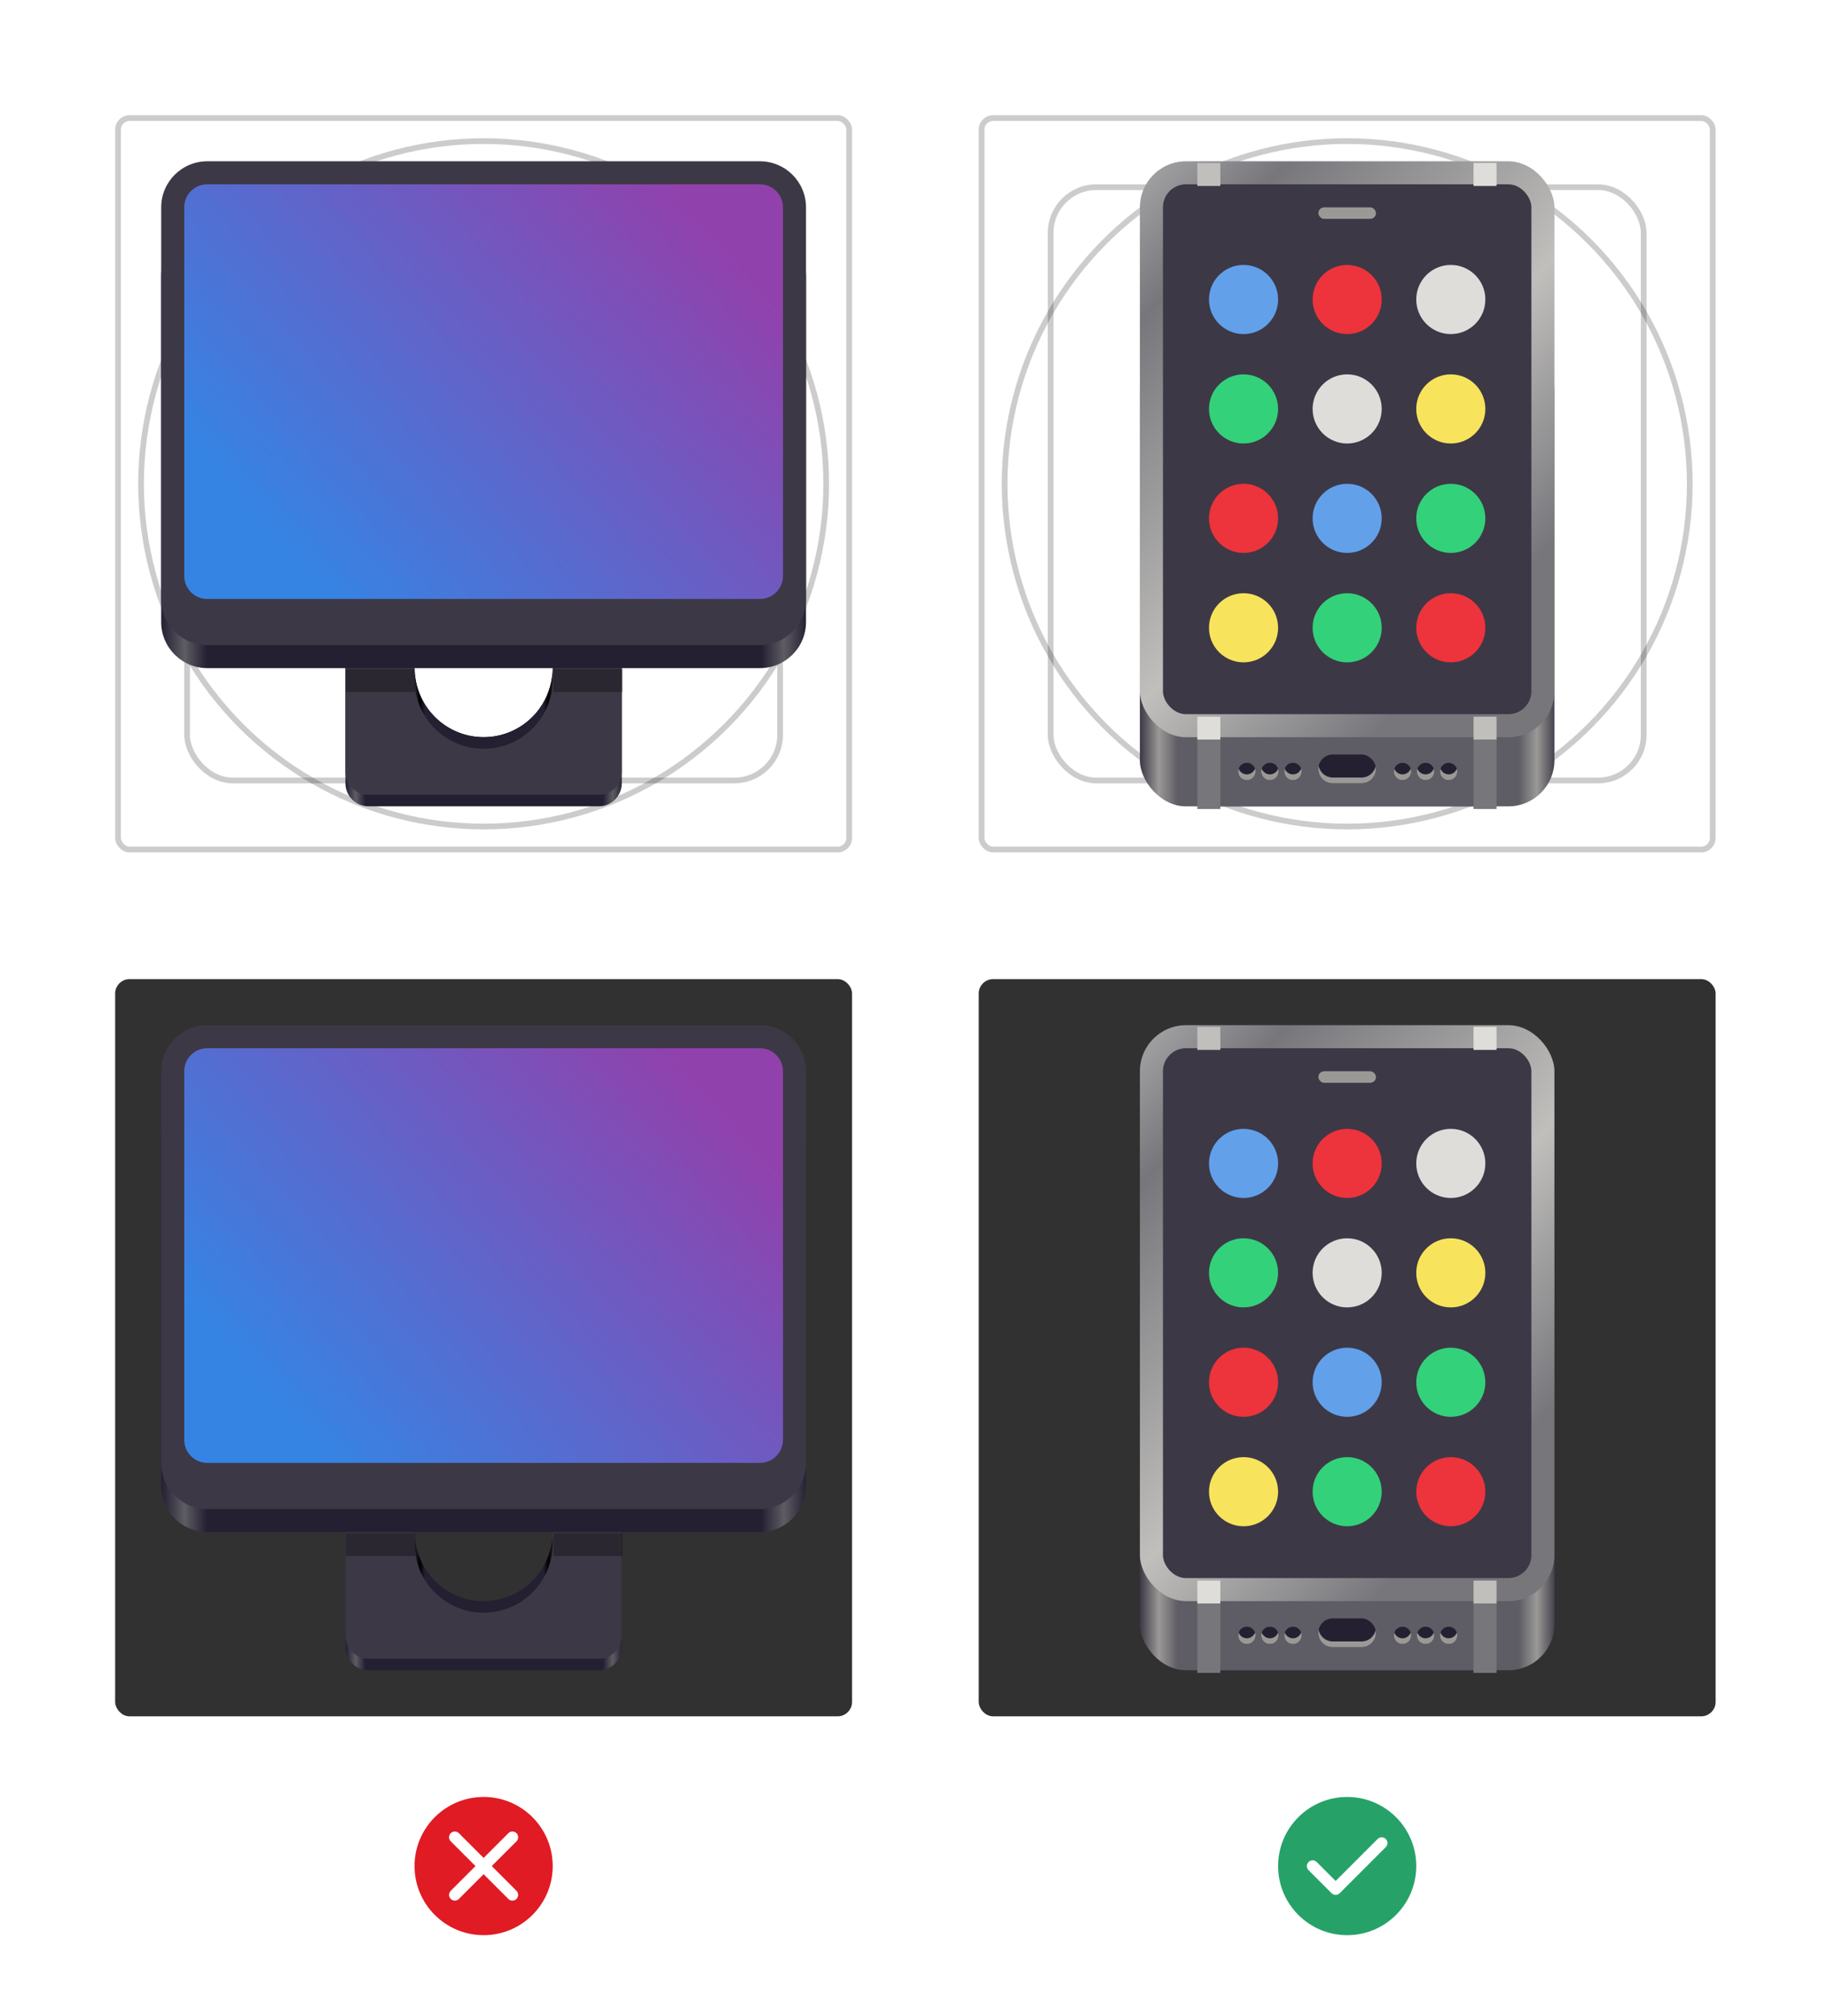 <?xml version="1.0" encoding="UTF-8" standalone="no"?>
<!-- Created with Inkscape (http://www.inkscape.org/) -->

<svg
   width="317.52"
   height="350"
   viewBox="0 0 84.01 92.604"
   version="1.1"
   id="svg1"
   inkscape:version="1.3 (0e150ed6c4, 2023-07-21)"
   sodipodi:docname="app-icon-contrast.svg"
   xml:space="preserve"
   inkscape:export-filename="app-icon-contrast.png"
   inkscape:export-xdpi="96"
   inkscape:export-ydpi="96"
   xmlns:inkscape="http://www.inkscape.org/namespaces/inkscape"
   xmlns:sodipodi="http://sodipodi.sourceforge.net/DTD/sodipodi-0.dtd"
   xmlns:xlink="http://www.w3.org/1999/xlink"
   xmlns="http://www.w3.org/2000/svg"
   xmlns:svg="http://www.w3.org/2000/svg"><sodipodi:namedview
     id="namedview1"
     pagecolor="#ffffff"
     bordercolor="currentColor"
     borderopacity="0.25"
     inkscape:showpageshadow="2"
     inkscape:pageopacity="0.0"
     inkscape:pagecheckerboard="0"
     inkscape:deskcolor="#d1d1d1"
     inkscape:document-units="px"
     inkscape:zoom="0.35355339"
     inkscape:cx="900.85404"
     inkscape:cy="-19.79899"
     inkscape:window-width="1920"
     inkscape:window-height="1011"
     inkscape:window-x="0"
     inkscape:window-y="0"
     inkscape:window-maximized="1"
     inkscape:current-layer="layer1"
     showgrid="false"><inkscape:grid
       id="grid1"
       units="px"
       originx="170"
       originy="170"
       spacingx="0.265"
       spacingy="0.265"
       empcolor="#0099e5"
       empopacity="0.302"
       color="#0099e5"
       opacity="0.149"
       empspacing="5"
       dotted="false"
       gridanglex="30"
       gridanglez="30"
       visible="false" /></sodipodi:namedview><defs
     id="defs1"><linearGradient
       id="linearGradient1"
       inkscape:collect="always"><stop
         style="stop-color:#3584e4;stop-opacity:1;"
         offset="0"
         id="stop13" /><stop
         style="stop-color:#9141ac;stop-opacity:1"
         offset="1"
         id="stop14" /></linearGradient><clipPath
       id="i"><rect
         height="152"
         width="192"
         id="rect15"
         x="0"
         y="0" /></clipPath><mask
       id="h"><g
         filter="url(#e)"
         id="g14"><rect
           fill-opacity="0.3"
           height="128"
           width="128"
           id="rect14"
           x="0"
           y="0" /></g></mask><filter
       id="e"
       height="1"
       width="1"
       x="0"
       y="0"><feColorMatrix
         in="SourceGraphic"
         type="matrix"
         values="0 0 0 0 1 0 0 0 0 1 0 0 0 0 1 0 0 0 1 0"
         id="feColorMatrix12" /></filter><clipPath
       id="g"><rect
         height="152"
         width="192"
         id="rect13"
         x="0"
         y="0" /></clipPath><mask
       id="f"><g
         filter="url(#e)"
         id="g12"><rect
           fill-opacity="0.3"
           height="128"
           width="128"
           id="rect12"
           x="0"
           y="0" /></g></mask><linearGradient
       id="d"
       gradientUnits="userSpaceOnUse"
       x1="76"
       x2="52"
       y1="110"
       y2="110"
       gradientTransform="matrix(0.265,0,0,0.265,44.45,164.835)"><stop
         offset="0"
         stop-color="#241f31"
         id="stop7" /><stop
         offset="0.036"
         id="stop8" /><stop
         offset="0.071"
         stop-color="#241f31"
         id="stop9" /><stop
         offset="0.929"
         stop-color="#241f31"
         id="stop10" /><stop
         offset="0.964"
         id="stop11" /><stop
         offset="1"
         stop-color="#241f31"
         id="stop12" /></linearGradient><linearGradient
       id="a"
       gradientUnits="userSpaceOnUse"><stop
         offset="0"
         stop-color="#241f31"
         id="stop1" /><stop
         offset="0.036"
         stop-color="#5e5c64"
         id="stop2" /><stop
         offset="0.071"
         stop-color="#241f31"
         id="stop3" /><stop
         offset="0.929"
         stop-color="#241f31"
         id="stop4" /><stop
         offset="0.964"
         stop-color="#5e5c64"
         id="stop5" /><stop
         offset="1"
         stop-color="#241f31"
         id="stop6" /></linearGradient><linearGradient
       inkscape:collect="always"
       xlink:href="#a"
       id="linearGradient10"
       gradientTransform="matrix(0.265,0,0,0.265,44.45,164.835)"
       x1="88"
       y1="120"
       x2="40"
       y2="120" /><linearGradient
       inkscape:collect="always"
       xlink:href="#a"
       id="linearGradient11"
       gradientTransform="matrix(0.265,0,0,0.265,44.45,164.835)"
       x1="120"
       y1="96"
       x2="8"
       y2="96" /><linearGradient
       inkscape:collect="always"
       xlink:href="#d"
       id="linearGradient12"
       gradientUnits="userSpaceOnUse"
       gradientTransform="matrix(0.265,0,0,0.265,44.45,164.835)"
       x1="76"
       y1="110"
       x2="52"
       y2="110" /><linearGradient
       inkscape:collect="always"
       xlink:href="#linearGradient1"
       id="linearGradient13"
       gradientUnits="userSpaceOnUse"
       gradientTransform="matrix(0.265,0,0,0.265,44.45,164.835)"
       x1="27.148"
       y1="73.141"
       x2="96.676"
       y2="12" /><linearGradient
       inkscape:collect="always"
       xlink:href="#a"
       id="linearGradient36"
       gradientTransform="matrix(0.265,0,0,0.265,44.45,164.835)"
       x1="88"
       y1="120"
       x2="40"
       y2="120" /><linearGradient
       inkscape:collect="always"
       xlink:href="#a"
       id="linearGradient37"
       gradientTransform="matrix(0.265,0,0,0.265,44.45,164.835)"
       x1="120"
       y1="96"
       x2="8"
       y2="96" /><linearGradient
       inkscape:collect="always"
       xlink:href="#d"
       id="linearGradient38"
       gradientUnits="userSpaceOnUse"
       gradientTransform="matrix(0.265,0,0,0.265,44.45,164.835)"
       x1="76"
       y1="110"
       x2="52"
       y2="110" /><linearGradient
       inkscape:collect="always"
       xlink:href="#linearGradient1"
       id="linearGradient39"
       gradientUnits="userSpaceOnUse"
       gradientTransform="matrix(0.265,0,0,0.265,44.45,164.835)"
       x1="27.148"
       y1="73.141"
       x2="96.676"
       y2="12" /><linearGradient
       y2="204"
       x2="445.185"
       y1="204"
       x1="29.185"
       gradientTransform="matrix(0.046,0,0,0.063,61.899,126.206)"
       gradientUnits="userSpaceOnUse"
       id="linearGradient1621"
       xlink:href="#linearGradient1683"
       inkscape:collect="always" /><linearGradient
       id="linearGradient1683"
       inkscape:collect="always"><stop
         id="stop1671"
         offset="0"
         style="stop-color:#3d3846;stop-opacity:1" /><stop
         style="stop-color:#9a9996;stop-opacity:1"
         offset="0.045"
         id="stop1673" /><stop
         id="stop1675"
         offset="0.091"
         style="stop-color:#5e5c64;stop-opacity:1" /><stop
         style="stop-color:#5e5c64;stop-opacity:1"
         offset="0.909"
         id="stop1677" /><stop
         id="stop1679"
         offset="0.953"
         style="stop-color:#9a9996;stop-opacity:1" /><stop
         id="stop1681"
         offset="1"
         style="stop-color:#3d3846;stop-opacity:1" /></linearGradient><linearGradient
       gradientTransform="matrix(0.298,0,0,0.265,70.951,17.627)"
       gradientUnits="userSpaceOnUse"
       y2="421.082"
       x2="40.074"
       y1="350.377"
       x1="-45.92"
       id="linearGradient1696"
       xlink:href="#linearGradient2118"
       inkscape:collect="always" /><linearGradient
       inkscape:collect="always"
       id="linearGradient2118"><stop
         style="stop-color:#deddda;stop-opacity:1"
         offset="0"
         id="stop2110" /><stop
         id="stop2112"
         offset="0.339"
         style="stop-color:#77767b;stop-opacity:1" /><stop
         style="stop-color:#c0bfbc;stop-opacity:1"
         offset="0.72"
         id="stop2114" /><stop
         style="stop-color:#77767b;stop-opacity:1"
         offset="1"
         id="stop2116" /></linearGradient><linearGradient
       inkscape:collect="always"
       xlink:href="#linearGradient1683"
       id="linearGradient100"
       gradientUnits="userSpaceOnUse"
       gradientTransform="matrix(0.046,0,0,0.063,61.899,126.206)"
       x1="29.185"
       y1="204"
       x2="445.185"
       y2="204" /><linearGradient
       inkscape:collect="always"
       xlink:href="#linearGradient2118"
       id="linearGradient101"
       gradientUnits="userSpaceOnUse"
       gradientTransform="matrix(0.298,0,0,0.265,70.951,17.627)"
       x1="-45.92"
       y1="350.377"
       x2="40.074"
       y2="421.082" /></defs><g
     inkscape:label="Layer 1"
     inkscape:groupmode="layer"
     id="layer1"
     transform="translate(12.7,-93.662)"><rect
       style="opacity:1;fill:#ffffff;fill-opacity:1;stroke:none;stroke-width:0.299;stroke-linecap:round;stroke-linejoin:round;stroke-opacity:1"
       id="rect188"
       width="84.01"
       height="92.604"
       x="-12.7"
       y="93.662" /><rect
       style="opacity:1;fill:#313131;fill-opacity:1;stroke:#313131;stroke-width:0.265;stroke-linecap:square;stroke-linejoin:round;stroke-opacity:1"
       id="rect16"
       width="33.602"
       height="33.602"
       x="-7.276"
       y="138.774"
       rx="0.529"
       ry="0.529" /><rect
       style="opacity:1;fill:#313131;fill-opacity:1;stroke:#313131;stroke-width:0.265;stroke-linecap:square;stroke-linejoin:round;stroke-opacity:1"
       id="rect102"
       width="33.602"
       height="33.602"
       x="32.411"
       y="138.774"
       rx="0.529"
       ry="0.529" /><g
       id="g7"><circle
         style="opacity:1;fill:#26a269;fill-opacity:1;stroke:none;stroke-width:0.265;stroke-linecap:square;stroke-linejoin:round;stroke-opacity:1"
         id="circle5"
         cx="49.213"
         cy="179.387"
         r="3.175" /><path
         style="opacity:1;fill:none;stroke:#ffffff;stroke-width:0.529;stroke-linecap:round;stroke-linejoin:round;stroke-opacity:1"
         d="m 50.8,178.329 -2.117,2.117 -1.058,-1.058"
         id="path6"
         sodipodi:nodetypes="ccc" /></g><g
       id="g156"
       transform="translate(-39.687)"><circle
         style="opacity:1;fill:#e01b24;stroke:none;stroke-width:0.265;stroke-linecap:square;stroke-linejoin:round;stroke-opacity:1"
         id="circle155"
         cx="49.213"
         cy="179.387"
         r="3.175" /><path
         style="opacity:1;fill:#e01b24;stroke:#ffffff;stroke-width:0.529;stroke-linecap:round;stroke-linejoin:round;stroke-opacity:1"
         d="m 47.89,180.71 2.646,-2.646"
         id="path155" /><path
         style="opacity:1;fill:#e01b24;stroke:#ffffff;stroke-width:0.529;stroke-linecap:round;stroke-linejoin:round;stroke-opacity:1"
         d="m 50.535,180.71 -2.646,-2.646"
         id="path156" /></g><g
       id="g10"
       transform="translate(-51.858,-26.194)"><rect
         style="fill:#000000;fill-opacity:0;stroke-width:0.529;stroke-linecap:round;stroke-linejoin:round"
         id="rect1"
         width="33.867"
         height="33.867"
         x="44.45"
         y="164.835" /><path
         d="m 56.092,177.535 c -0.586,0 -1.058,0.472 -1.058,1.058 v 16.933 c 0,0.586 0.472,1.058 1.058,1.058 h 10.583 c 0.586,0 1.058,-0.472 1.058,-1.058 v -16.933 c 0,-0.586 -0.472,-1.058 -1.058,-1.058 z m 5.292,9.525 c 1.754,0 3.175,1.421 3.175,3.175 0,1.754 -1.421,3.175 -3.175,3.175 -1.754,0 -3.175,-1.421 -3.175,-3.175 0,-1.754 1.421,-3.175 3.175,-3.175 z m 0,0"
         fill="url(#b)"
         id="path1"
         style="fill:url(#linearGradient10);stroke-width:0.265" /><path
         d="m 56.092,176.477 c -0.586,0 -1.058,0.472 -1.058,1.058 v 17.462 c 0,0.586 0.472,1.058 1.058,1.058 h 10.583 c 0.586,0 1.058,-0.472 1.058,-1.058 v -17.462 c 0,-0.586 -0.472,-1.058 -1.058,-1.058 z m 5.292,10.583 c 1.754,0 3.175,1.421 3.175,3.175 0,1.754 -1.421,3.175 -3.175,3.175 -1.754,0 -3.175,-1.421 -3.175,-3.175 0,-1.754 1.421,-3.175 3.175,-3.175 z m 0,0"
         fill="#3d3846"
         id="path2"
         style="stroke-width:0.265" /><path
         d="m 48.683,170.127 h 25.4 c 1.169,0 2.117,0.948 2.117,2.117 v 15.875 c 0,1.169 -0.948,2.117 -2.117,2.117 H 48.683 c -1.169,0 -2.117,-0.948 -2.117,-2.117 v -15.875 c 0,-1.169 0.948,-2.117 2.117,-2.117 z m 0,0"
         fill="url(#c)"
         id="path3"
         style="fill:url(#linearGradient11);stroke-width:0.265" /><path
         d="m 48.683,166.952 h 25.4 c 1.169,0 2.117,0.948 2.117,2.117 v 17.992 c 0,1.169 -0.948,2.117 -2.117,2.117 H 48.683 c -1.169,0 -2.117,-0.948 -2.117,-2.117 v -17.992 c 0,-1.169 0.948,-2.117 2.117,-2.117 z m 0,0"
         fill="#3d3846"
         id="path4"
         style="stroke-width:0.265" /><path
         d="m 64.543,190.453 c -0.115,1.662 -1.493,2.953 -3.159,2.957 -1.647,-0.004 -3.019,-1.268 -3.155,-2.91 -0.01,0.088 -0.017,0.176 -0.02,0.265 0,1.754 1.421,3.175 3.175,3.175 1.754,0 3.175,-1.421 3.175,-3.175 0,-0.104 -0.005,-0.208 -0.015,-0.311 z m 0,0"
         fill="url(#d)"
         id="path5"
         style="fill:url(#linearGradient12);stroke-width:0.265" /><g
         clip-path="url(#g)"
         mask="url(#f)"
         transform="matrix(0.265,0,0,0.265,42.333,160.602)"
         id="g8"><path
           d="m 48,112 h 12 v 4 H 48 Z m 0,0"
           id="path7" /></g><g
         clip-path="url(#i)"
         mask="url(#h)"
         transform="matrix(0.265,0,0,0.265,42.333,160.602)"
         id="g9"><path
           d="m 84,112 h 12 v 4 H 84 Z m 0,0"
           id="path8" /></g><path
         d="m 48.683,168.01 h 25.4 c 0.585,0 1.058,0.473 1.058,1.058 v 16.933 c 0,0.585 -0.473,1.058 -1.058,1.058 H 48.683 c -0.585,0 -1.058,-0.473 -1.058,-1.058 v -16.933 c 0,-0.585 0.473,-1.058 1.058,-1.058 z m 0,0"
         fill="url(#j)"
         id="path9"
         style="fill:url(#linearGradient13);stroke-width:0.265" /></g><g
       id="g235"
       transform="translate(-59.796,167.481)"><rect
         style="display:inline;overflow:visible;visibility:visible;fill:#000000;fill-opacity:0;fill-rule:nonzero;stroke:none;stroke-width:0.132;marker:none;enable-background:accumulate"
         id="rect230"
         width="33.867"
         height="33.867"
         x="92.075"
         y="-28.84"
         inkscape:label="0" /></g><rect
       style="opacity:0.2;fill:#ffffff;stroke:#000000;stroke-width:0.265;stroke-linecap:square;stroke-linejoin:round;stroke-opacity:1"
       id="rect18"
       width="33.602"
       height="33.602"
       x="-7.276"
       y="99.086"
       rx="0.529"
       ry="0.529" /><g
       id="g19"
       transform="translate(-99.483,127.794)"><rect
         style="display:inline;overflow:visible;visibility:visible;fill:#000000;fill-opacity:0;fill-rule:nonzero;stroke:none;stroke-width:0.132;marker:none;enable-background:accumulate"
         id="rect19"
         width="33.867"
         height="33.867"
         x="92.075"
         y="-28.84"
         inkscape:label="0" /></g><g
       id="g20"
       transform="translate(-39.687,-39.687)"><circle
         cx="49.213"
         cy="155.575"
         r="15.744"
         id="circle19"
         style="display:inline;opacity:0.2;fill:none;fill-opacity:1;stroke:currentColor;stroke-width:0.262;stroke-linecap:butt;stroke-linejoin:miter;stroke-miterlimit:4;stroke-dasharray:none;stroke-dashoffset:0;stroke-opacity:1;marker:none;marker-start:none;marker-mid:none;marker-end:none;paint-order:normal;enable-background:new" /><rect
         ry="2.097"
         rx="2.097"
         y="141.948"
         x="35.585"
         height="27.255"
         width="27.255"
         id="rect20"
         style="display:inline;opacity:0.2;fill:none;fill-opacity:1;stroke:currentColor;stroke-width:0.262;stroke-linecap:butt;stroke-linejoin:miter;stroke-miterlimit:4;stroke-dasharray:none;stroke-dashoffset:0;stroke-opacity:1;marker:none;marker-start:none;marker-mid:none;marker-end:none;paint-order:normal;enable-background:new" /></g><g
       id="g36"
       transform="translate(-51.858,-65.881)"><rect
         style="fill:#000000;fill-opacity:0;stroke-width:0.529;stroke-linecap:round;stroke-linejoin:round"
         id="rect21"
         width="33.867"
         height="33.867"
         x="44.45"
         y="164.835" /><path
         d="m 56.092,177.535 c -0.586,0 -1.058,0.472 -1.058,1.058 v 16.933 c 0,0.586 0.472,1.058 1.058,1.058 h 10.583 c 0.586,0 1.058,-0.472 1.058,-1.058 v -16.933 c 0,-0.586 -0.472,-1.058 -1.058,-1.058 z m 5.292,9.525 c 1.754,0 3.175,1.421 3.175,3.175 0,1.754 -1.421,3.175 -3.175,3.175 -1.754,0 -3.175,-1.421 -3.175,-3.175 0,-1.754 1.421,-3.175 3.175,-3.175 z m 0,0"
         fill="url(#b)"
         id="path21"
         style="fill:url(#linearGradient36);stroke-width:0.265" /><path
         d="m 56.092,176.477 c -0.586,0 -1.058,0.472 -1.058,1.058 v 17.462 c 0,0.586 0.472,1.058 1.058,1.058 h 10.583 c 0.586,0 1.058,-0.472 1.058,-1.058 v -17.462 c 0,-0.586 -0.472,-1.058 -1.058,-1.058 z m 5.292,10.583 c 1.754,0 3.175,1.421 3.175,3.175 0,1.754 -1.421,3.175 -3.175,3.175 -1.754,0 -3.175,-1.421 -3.175,-3.175 0,-1.754 1.421,-3.175 3.175,-3.175 z m 0,0"
         fill="#3d3846"
         id="path30"
         style="stroke-width:0.265" /><path
         d="m 48.683,170.127 h 25.4 c 1.169,0 2.117,0.948 2.117,2.117 v 15.875 c 0,1.169 -0.948,2.117 -2.117,2.117 H 48.683 c -1.169,0 -2.117,-0.948 -2.117,-2.117 v -15.875 c 0,-1.169 0.948,-2.117 2.117,-2.117 z m 0,0"
         fill="url(#c)"
         id="path31"
         style="fill:url(#linearGradient37);stroke-width:0.265" /><path
         d="m 48.683,166.952 h 25.4 c 1.169,0 2.117,0.948 2.117,2.117 v 17.992 c 0,1.169 -0.948,2.117 -2.117,2.117 H 48.683 c -1.169,0 -2.117,-0.948 -2.117,-2.117 v -17.992 c 0,-1.169 0.948,-2.117 2.117,-2.117 z m 0,0"
         fill="#3d3846"
         id="path32"
         style="stroke-width:0.265" /><path
         d="m 64.543,190.453 c -0.115,1.662 -1.493,2.953 -3.159,2.957 -1.647,-0.004 -3.019,-1.268 -3.155,-2.91 -0.01,0.088 -0.017,0.176 -0.02,0.265 0,1.754 1.421,3.175 3.175,3.175 1.754,0 3.175,-1.421 3.175,-3.175 0,-0.104 -0.005,-0.208 -0.015,-0.311 z m 0,0"
         fill="url(#d)"
         id="path33"
         style="fill:url(#linearGradient38);stroke-width:0.265" /><g
         clip-path="url(#g)"
         mask="url(#f)"
         transform="matrix(0.265,0,0,0.265,42.333,160.602)"
         id="g34"><path
           d="m 48,112 h 12 v 4 H 48 Z m 0,0"
           id="path34" /></g><g
         clip-path="url(#i)"
         mask="url(#h)"
         transform="matrix(0.265,0,0,0.265,42.333,160.602)"
         id="g35"><path
           d="m 84,112 h 12 v 4 H 84 Z m 0,0"
           id="path35" /></g><path
         d="m 48.683,168.01 h 25.4 c 0.585,0 1.058,0.473 1.058,1.058 v 16.933 c 0,0.585 -0.473,1.058 -1.058,1.058 H 48.683 c -0.585,0 -1.058,-0.473 -1.058,-1.058 v -16.933 c 0,-0.585 0.473,-1.058 1.058,-1.058 z m 0,0"
         fill="url(#j)"
         id="path36"
         style="fill:url(#linearGradient39);stroke-width:0.265" /></g><g
       id="g39"
       transform="translate(-23.548,28.31)"><rect
         style="display:inline;fill:#464153;fill-opacity:1;stroke:none;stroke-width:0.066;stroke-linecap:butt;stroke-linejoin:miter;stroke-miterlimit:4;stroke-dasharray:none;stroke-dashoffset:0;stroke-opacity:1;marker:none;marker-start:none;marker-mid:none;marker-end:none;paint-order:normal;enable-background:new"
         id="rect2297"
         width="16.933"
         height="10.054"
         x="64.294"
         y="132.027"
         rx="2.117"
         ry="2.117" /><rect
         ry="2.117"
         rx="2.117"
         y="120.915"
         x="63.235"
         height="21.167"
         width="19.05"
         id="rect1496"
         style="display:inline;fill:url(#linearGradient1621);fill-opacity:1;stroke:none;stroke-width:0.066;stroke-linecap:butt;stroke-linejoin:miter;stroke-miterlimit:4;stroke-dasharray:none;stroke-dashoffset:0;stroke-opacity:1;marker:none;marker-start:none;marker-mid:none;marker-end:none;paint-order:normal;enable-background:new" /><rect
         style="display:inline;fill:url(#linearGradient1696);fill-opacity:1;stroke:none;stroke-width:0.066;stroke-linecap:butt;stroke-linejoin:miter;stroke-miterlimit:4;stroke-dasharray:none;stroke-dashoffset:0;stroke-opacity:1;marker:none;marker-start:none;marker-mid:none;marker-end:none;paint-order:normal;enable-background:new"
         id="rect1498"
         width="19.05"
         height="26.458"
         x="63.235"
         y="112.448"
         rx="2.117"
         ry="2.117" /><rect
         ry="1.058"
         rx="1.058"
         y="113.506"
         x="64.294"
         height="24.342"
         width="16.933"
         id="rect1687"
         style="display:inline;fill:#3d3846;fill-opacity:1;stroke:none;stroke-width:0.066;stroke-linecap:butt;stroke-linejoin:miter;stroke-miterlimit:4;stroke-dasharray:none;stroke-dashoffset:0;stroke-opacity:1;marker:none;marker-start:none;marker-mid:none;marker-end:none;paint-order:normal;enable-background:new" /><rect
         ry="0.265"
         rx="0.265"
         y="114.565"
         x="71.438"
         height="0.529"
         width="2.646"
         id="rect1704"
         style="display:inline;fill:#9a9996;fill-opacity:1;stroke:none;stroke-width:0.265;stroke-linecap:round;stroke-linejoin:round;enable-background:new" /><g
         style="display:inline;stroke-width:0.707;enable-background:new"
         transform="matrix(0.529,0,0,0.265,41.54,64.823)"
         id="g1721"><rect
           style="opacity:1;fill:#c0bfbc;fill-opacity:1;stroke:none;stroke-width:0.707;stroke-linecap:round;stroke-linejoin:round"
           id="rect1706"
           width="2"
           height="4"
           x="46"
           y="180" /><rect
           y="276"
           x="46"
           height="4"
           width="2"
           id="rect1710"
           style="opacity:1;fill:#deddda;fill-opacity:1;stroke:none;stroke-width:0.707;stroke-linecap:round;stroke-linejoin:round" /><rect
           style="opacity:1;fill:#77767b;fill-opacity:1;stroke:none;stroke-width:0.707;stroke-linecap:round;stroke-linejoin:round"
           id="rect1712"
           width="2"
           height="12"
           x="46"
           y="-292"
           transform="scale(1,-1)" /></g><g
         style="display:inline;stroke-width:0.707;enable-background:new"
         transform="matrix(0.529,0,0,0.265,36.248,64.823)"
         id="g1726"><rect
           y="180"
           x="80"
           height="4"
           width="2"
           id="rect1708"
           style="opacity:1;fill:#deddda;fill-opacity:1;stroke:none;stroke-width:0.707;stroke-linecap:round;stroke-linejoin:round" /><rect
           style="opacity:1;fill:#c0bfbc;fill-opacity:1;stroke:none;stroke-width:0.707;stroke-linecap:round;stroke-linejoin:round"
           id="rect1714"
           width="2"
           height="4"
           x="80"
           y="276" /><rect
           transform="scale(1,-1)"
           y="-292"
           x="80"
           height="12"
           width="2"
           id="rect1716"
           style="opacity:1;fill:#77767b;fill-opacity:1;stroke:none;stroke-width:0.707;stroke-linecap:round;stroke-linejoin:round" /></g><rect
         style="display:inline;fill:#241f31;fill-opacity:1;stroke:none;stroke-width:0.265;stroke-linecap:round;stroke-linejoin:round;enable-background:new"
         id="rect1728"
         width="2.646"
         height="1.323"
         x="71.438"
         y="139.7"
         rx="0.661"
         ry="0.661" /><path
         sodipodi:nodetypes="csssscssc"
         inkscape:connector-curvature="0"
         d="m 71.451,140.229 c -0.009,0.043 -0.013,0.087 -0.013,0.132 0,0.366 0.295,0.661 0.661,0.661 h 1.323 c 0.366,0 0.661,-0.295 0.661,-0.661 0,-0.045 -0.005,-0.09 -0.013,-0.132 -0.061,0.303 -0.327,0.529 -0.648,0.529 h -1.323 c -0.321,0 -0.587,-0.226 -0.648,-0.529 z"
         style="display:inline;fill:#9a9996;fill-opacity:1;stroke:none;stroke-width:0.265;stroke-linecap:round;stroke-linejoin:round;enable-background:new"
         id="rect1834" /><g
         transform="matrix(0.265,0,0,0.265,55.827,64.955)"
         id="g2295"
         style="display:inline;enable-background:new"><path
           inkscape:connector-curvature="0"
           id="circle1865"
           style="display:inline;fill:#241f31;fill-opacity:1;stroke:none;stroke-width:1;stroke-linecap:round;stroke-linejoin:round;enable-background:new"
           d="m 54.5,127.5 a 1.5,1.5 0 0 0 -1.5,1.5 1.5,1.5 0 0 0 1.5,1.5 1.5,1.5 0 0 0 1.5,-1.5 1.5,1.5 0 0 0 -1.5,-1.5 z m 4,0 a 1.5,1.5 0 0 0 -1.5,1.5 1.5,1.5 0 0 0 1.5,1.5 1.5,1.5 0 0 0 1.5,-1.5 1.5,1.5 0 0 0 -1.5,-1.5 z m 4,0 a 1.5,1.5 0 0 0 -1.5,1.5 1.5,1.5 0 0 0 1.5,1.5 1.5,1.5 0 0 0 1.5,-1.5 1.5,1.5 0 0 0 -1.5,-1.5 z"
           transform="translate(-8,156)" /><g
           transform="translate(27)"
           id="g1887"><circle
             r="1.5"
             cy="285"
             cx="46.5"
             style="display:inline;fill:#241f31;fill-opacity:1;stroke:none;stroke-width:1;stroke-linecap:round;stroke-linejoin:round;enable-background:new"
             id="circle1881" /><circle
             id="circle1883"
             style="display:inline;fill:#241f31;fill-opacity:1;stroke:none;stroke-width:1;stroke-linecap:round;stroke-linejoin:round;enable-background:new"
             cx="50.5"
             cy="285"
             r="1.5" /><circle
             r="1.5"
             cy="285"
             cx="54.5"
             style="display:inline;fill:#241f31;fill-opacity:1;stroke:none;stroke-width:1;stroke-linecap:round;stroke-linejoin:round;enable-background:new"
             id="circle1885" /></g><path
           inkscape:connector-curvature="0"
           id="path2046"
           style="display:inline;fill:#9a9996;fill-opacity:1;stroke:none;stroke-width:1;stroke-linecap:round;stroke-linejoin:round;enable-background:new"
           d="M 55.914,128.498 A 1.5,1.5 0 0 1 54.5,129.5 1.5,1.5 0 0 1 53.086,128.502 1.5,1.5 0 0 0 53,129 a 1.5,1.5 0 0 0 1.5,1.5 1.5,1.5 0 0 0 1.5,-1.5 1.5,1.5 0 0 0 -0.086,-0.502 z m 4,0 A 1.5,1.5 0 0 1 58.5,129.5 1.5,1.5 0 0 1 57.086,128.502 1.5,1.5 0 0 0 57,129 a 1.5,1.5 0 0 0 1.5,1.5 1.5,1.5 0 0 0 1.5,-1.5 1.5,1.5 0 0 0 -0.086,-0.502 z m 4,0 A 1.5,1.5 0 0 1 62.5,129.5 1.5,1.5 0 0 1 61.086,128.502 1.5,1.5 0 0 0 61,129 a 1.5,1.5 0 0 0 1.5,1.5 1.5,1.5 0 0 0 1.5,-1.5 1.5,1.5 0 0 0 -0.086,-0.502 z"
           transform="translate(-8,156)" /><path
           d="M 74.914,284.498 A 1.5,1.5 0 0 1 73.5,285.5 1.5,1.5 0 0 1 72.086,284.502 1.5,1.5 0 0 0 72,285 a 1.5,1.5 0 0 0 1.5,1.5 1.5,1.5 0 0 0 1.5,-1.5 1.5,1.5 0 0 0 -0.086,-0.502 z m 4,0 A 1.5,1.5 0 0 1 77.5,285.5 1.5,1.5 0 0 1 76.086,284.502 1.5,1.5 0 0 0 76,285 a 1.5,1.5 0 0 0 1.5,1.5 1.5,1.5 0 0 0 1.5,-1.5 1.5,1.5 0 0 0 -0.086,-0.502 z m 4,0 A 1.5,1.5 0 0 1 81.5,285.5 1.5,1.5 0 0 1 80.086,284.502 1.5,1.5 0 0 0 80,285 a 1.5,1.5 0 0 0 1.5,1.5 1.5,1.5 0 0 0 1.5,-1.5 1.5,1.5 0 0 0 -0.086,-0.502 z"
           style="display:inline;fill:#9a9996;fill-opacity:1;stroke:none;stroke-width:1;stroke-linecap:round;stroke-linejoin:round;enable-background:new"
           id="path2051"
           inkscape:connector-curvature="0" /></g><circle
         r="1.588"
         cy="133.879"
         cx="67.998"
         id="path2072"
         style="display:inline;fill:#f8e45c;fill-opacity:1;stroke:none;stroke-width:0.265;stroke-linecap:round;stroke-linejoin:round;enable-background:new" /><circle
         style="display:inline;fill:#33d17a;fill-opacity:1;stroke:none;stroke-width:0.265;stroke-linecap:round;stroke-linejoin:round;enable-background:new"
         id="circle2082"
         cx="72.76"
         cy="133.879"
         r="1.588" /><circle
         style="display:inline;fill:#ed333b;fill-opacity:1;stroke:none;stroke-width:0.265;stroke-linecap:round;stroke-linejoin:round;enable-background:new"
         id="circle2084"
         cx="77.523"
         cy="133.879"
         r="1.588" /><circle
         style="display:inline;fill:#ed333b;fill-opacity:1;stroke:none;stroke-width:0.265;stroke-linecap:round;stroke-linejoin:round;enable-background:new"
         id="circle2301"
         cx="67.998"
         cy="128.852"
         r="1.588" /><circle
         r="1.588"
         cy="128.852"
         cx="72.76"
         id="circle2303"
         style="display:inline;fill:#62a0ea;fill-opacity:1;stroke:none;stroke-width:0.265;stroke-linecap:round;stroke-linejoin:round;enable-background:new" /><circle
         r="1.588"
         cy="128.852"
         cx="77.523"
         id="circle2305"
         style="display:inline;fill:#33d17a;fill-opacity:1;stroke:none;stroke-width:0.265;stroke-linecap:round;stroke-linejoin:round;enable-background:new" /><circle
         r="1.588"
         cy="123.825"
         cx="67.998"
         id="circle2309"
         style="display:inline;fill:#33d17a;fill-opacity:1;stroke:none;stroke-width:0.265;stroke-linecap:round;stroke-linejoin:round;enable-background:new" /><circle
         style="display:inline;fill:#deddda;fill-opacity:1;stroke:none;stroke-width:0.265;stroke-linecap:round;stroke-linejoin:round;enable-background:new"
         id="circle2311"
         cx="72.76"
         cy="123.825"
         r="1.588" /><circle
         style="display:inline;fill:#f8e45c;fill-opacity:1;stroke:none;stroke-width:0.265;stroke-linecap:round;stroke-linejoin:round;enable-background:new"
         id="circle2313"
         cx="77.523"
         cy="123.825"
         r="1.588" /><circle
         style="display:inline;fill:#62a0ea;fill-opacity:1;stroke:none;stroke-width:0.265;stroke-linecap:round;stroke-linejoin:round;enable-background:new"
         id="circle2317"
         cx="67.998"
         cy="118.798"
         r="1.588" /><circle
         r="1.588"
         cy="118.798"
         cx="72.76"
         id="circle2319"
         style="display:inline;fill:#ed333b;fill-opacity:1;stroke:none;stroke-width:0.265;stroke-linecap:round;stroke-linejoin:round;enable-background:new" /><circle
         r="1.588"
         cy="118.798"
         cx="77.523"
         id="circle2321"
         style="display:inline;fill:#deddda;fill-opacity:1;stroke:none;stroke-width:0.265;stroke-linecap:round;stroke-linejoin:round;enable-background:new" /></g><g
       id="g102"><rect
         style="opacity:0.2;fill:#ffffff;stroke:#000000;stroke-width:0.265;stroke-linecap:square;stroke-linejoin:round;stroke-opacity:1"
         id="rect68"
         width="33.602"
         height="33.602"
         x="32.411"
         y="99.086"
         rx="0.529"
         ry="0.529" /><g
         id="g69"
         transform="translate(-59.796,127.794)"><rect
           style="display:inline;overflow:visible;visibility:visible;fill:#000000;fill-opacity:0;fill-rule:nonzero;stroke:none;stroke-width:0.132;marker:none;enable-background:accumulate"
           id="rect69"
           width="33.867"
           height="33.867"
           x="92.075"
           y="-28.84"
           inkscape:label="0" /></g><g
         id="g70"
         transform="translate(0,-39.687)"><circle
           cx="49.213"
           cy="155.575"
           r="15.744"
           id="circle69"
           style="display:inline;opacity:0.2;fill:none;fill-opacity:1;stroke:currentColor;stroke-width:0.262;stroke-linecap:butt;stroke-linejoin:miter;stroke-miterlimit:4;stroke-dasharray:none;stroke-dashoffset:0;stroke-opacity:1;marker:none;marker-start:none;marker-mid:none;marker-end:none;paint-order:normal;enable-background:new" /><rect
           ry="2.097"
           rx="2.097"
           y="141.948"
           x="35.585"
           height="27.255"
           width="27.255"
           id="rect70"
           style="display:inline;opacity:0.2;fill:none;fill-opacity:1;stroke:currentColor;stroke-width:0.262;stroke-linecap:butt;stroke-linejoin:miter;stroke-miterlimit:4;stroke-dasharray:none;stroke-dashoffset:0;stroke-opacity:1;marker:none;marker-start:none;marker-mid:none;marker-end:none;paint-order:normal;enable-background:new" /></g><g
         id="g100"
         transform="translate(-23.548,-11.377)"><rect
           style="display:inline;fill:#464153;fill-opacity:1;stroke:none;stroke-width:0.066;stroke-linecap:butt;stroke-linejoin:miter;stroke-miterlimit:4;stroke-dasharray:none;stroke-dashoffset:0;stroke-opacity:1;marker:none;marker-start:none;marker-mid:none;marker-end:none;paint-order:normal;enable-background:new"
           id="rect71"
           width="16.933"
           height="10.054"
           x="64.294"
           y="132.027"
           rx="2.117"
           ry="2.117" /><rect
           ry="2.117"
           rx="2.117"
           y="120.915"
           x="63.235"
           height="21.167"
           width="19.05"
           id="rect72"
           style="display:inline;fill:url(#linearGradient100);fill-opacity:1;stroke:none;stroke-width:0.066;stroke-linecap:butt;stroke-linejoin:miter;stroke-miterlimit:4;stroke-dasharray:none;stroke-dashoffset:0;stroke-opacity:1;marker:none;marker-start:none;marker-mid:none;marker-end:none;paint-order:normal;enable-background:new" /><rect
           style="display:inline;fill:url(#linearGradient101);fill-opacity:1;stroke:none;stroke-width:0.066;stroke-linecap:butt;stroke-linejoin:miter;stroke-miterlimit:4;stroke-dasharray:none;stroke-dashoffset:0;stroke-opacity:1;marker:none;marker-start:none;marker-mid:none;marker-end:none;paint-order:normal;enable-background:new"
           id="rect73"
           width="19.05"
           height="26.458"
           x="63.235"
           y="112.448"
           rx="2.117"
           ry="2.117" /><rect
           ry="1.058"
           rx="1.058"
           y="113.506"
           x="64.294"
           height="24.342"
           width="16.933"
           id="rect74"
           style="display:inline;fill:#3d3846;fill-opacity:1;stroke:none;stroke-width:0.066;stroke-linecap:butt;stroke-linejoin:miter;stroke-miterlimit:4;stroke-dasharray:none;stroke-dashoffset:0;stroke-opacity:1;marker:none;marker-start:none;marker-mid:none;marker-end:none;paint-order:normal;enable-background:new" /><rect
           ry="0.265"
           rx="0.265"
           y="114.565"
           x="71.438"
           height="0.529"
           width="2.646"
           id="rect75"
           style="display:inline;fill:#9a9996;fill-opacity:1;stroke:none;stroke-width:0.265;stroke-linecap:round;stroke-linejoin:round;enable-background:new" /><g
           style="display:inline;stroke-width:0.707;enable-background:new"
           transform="matrix(0.529,0,0,0.265,41.54,64.823)"
           id="g78"><rect
             style="opacity:1;fill:#c0bfbc;fill-opacity:1;stroke:none;stroke-width:0.707;stroke-linecap:round;stroke-linejoin:round"
             id="rect76"
             width="2"
             height="4"
             x="46"
             y="180" /><rect
             y="276"
             x="46"
             height="4"
             width="2"
             id="rect77"
             style="opacity:1;fill:#deddda;fill-opacity:1;stroke:none;stroke-width:0.707;stroke-linecap:round;stroke-linejoin:round" /><rect
             style="opacity:1;fill:#77767b;fill-opacity:1;stroke:none;stroke-width:0.707;stroke-linecap:round;stroke-linejoin:round"
             id="rect78"
             width="2"
             height="12"
             x="46"
             y="-292"
             transform="scale(1,-1)" /></g><g
           style="display:inline;stroke-width:0.707;enable-background:new"
           transform="matrix(0.529,0,0,0.265,36.248,64.823)"
           id="g81"><rect
             y="180"
             x="80"
             height="4"
             width="2"
             id="rect79"
             style="opacity:1;fill:#deddda;fill-opacity:1;stroke:none;stroke-width:0.707;stroke-linecap:round;stroke-linejoin:round" /><rect
             style="opacity:1;fill:#c0bfbc;fill-opacity:1;stroke:none;stroke-width:0.707;stroke-linecap:round;stroke-linejoin:round"
             id="rect80"
             width="2"
             height="4"
             x="80"
             y="276" /><rect
             transform="scale(1,-1)"
             y="-292"
             x="80"
             height="12"
             width="2"
             id="rect81"
             style="opacity:1;fill:#77767b;fill-opacity:1;stroke:none;stroke-width:0.707;stroke-linecap:round;stroke-linejoin:round" /></g><rect
           style="display:inline;fill:#241f31;fill-opacity:1;stroke:none;stroke-width:0.265;stroke-linecap:round;stroke-linejoin:round;enable-background:new"
           id="rect82"
           width="2.646"
           height="1.323"
           x="71.438"
           y="139.7"
           rx="0.661"
           ry="0.661" /><path
           sodipodi:nodetypes="csssscssc"
           inkscape:connector-curvature="0"
           d="m 71.451,140.229 c -0.009,0.043 -0.013,0.087 -0.013,0.132 0,0.366 0.295,0.661 0.661,0.661 h 1.323 c 0.366,0 0.661,-0.295 0.661,-0.661 0,-0.045 -0.005,-0.09 -0.013,-0.132 -0.061,0.303 -0.327,0.529 -0.648,0.529 h -1.323 c -0.321,0 -0.587,-0.226 -0.648,-0.529 z"
           style="display:inline;fill:#9a9996;fill-opacity:1;stroke:none;stroke-width:0.265;stroke-linecap:round;stroke-linejoin:round;enable-background:new"
           id="path82" /><g
           transform="matrix(0.265,0,0,0.265,55.827,64.955)"
           id="g86"
           style="display:inline;enable-background:new"><path
             inkscape:connector-curvature="0"
             id="path83"
             style="display:inline;fill:#241f31;fill-opacity:1;stroke:none;stroke-width:1;stroke-linecap:round;stroke-linejoin:round;enable-background:new"
             d="m 54.5,127.5 a 1.5,1.5 0 0 0 -1.5,1.5 1.5,1.5 0 0 0 1.5,1.5 1.5,1.5 0 0 0 1.5,-1.5 1.5,1.5 0 0 0 -1.5,-1.5 z m 4,0 a 1.5,1.5 0 0 0 -1.5,1.5 1.5,1.5 0 0 0 1.5,1.5 1.5,1.5 0 0 0 1.5,-1.5 1.5,1.5 0 0 0 -1.5,-1.5 z m 4,0 a 1.5,1.5 0 0 0 -1.5,1.5 1.5,1.5 0 0 0 1.5,1.5 1.5,1.5 0 0 0 1.5,-1.5 1.5,1.5 0 0 0 -1.5,-1.5 z"
             transform="translate(-8,156)" /><g
             transform="translate(27)"
             id="g85"><circle
               r="1.5"
               cy="285"
               cx="46.5"
               style="display:inline;fill:#241f31;fill-opacity:1;stroke:none;stroke-width:1;stroke-linecap:round;stroke-linejoin:round;enable-background:new"
               id="circle83" /><circle
               id="circle84"
               style="display:inline;fill:#241f31;fill-opacity:1;stroke:none;stroke-width:1;stroke-linecap:round;stroke-linejoin:round;enable-background:new"
               cx="50.5"
               cy="285"
               r="1.5" /><circle
               r="1.5"
               cy="285"
               cx="54.5"
               style="display:inline;fill:#241f31;fill-opacity:1;stroke:none;stroke-width:1;stroke-linecap:round;stroke-linejoin:round;enable-background:new"
               id="circle85" /></g><path
             inkscape:connector-curvature="0"
             id="path85"
             style="display:inline;fill:#9a9996;fill-opacity:1;stroke:none;stroke-width:1;stroke-linecap:round;stroke-linejoin:round;enable-background:new"
             d="M 55.914,128.498 A 1.5,1.5 0 0 1 54.5,129.5 1.5,1.5 0 0 1 53.086,128.502 1.5,1.5 0 0 0 53,129 a 1.5,1.5 0 0 0 1.5,1.5 1.5,1.5 0 0 0 1.5,-1.5 1.5,1.5 0 0 0 -0.086,-0.502 z m 4,0 A 1.5,1.5 0 0 1 58.5,129.5 1.5,1.5 0 0 1 57.086,128.502 1.5,1.5 0 0 0 57,129 a 1.5,1.5 0 0 0 1.5,1.5 1.5,1.5 0 0 0 1.5,-1.5 1.5,1.5 0 0 0 -0.086,-0.502 z m 4,0 A 1.5,1.5 0 0 1 62.5,129.5 1.5,1.5 0 0 1 61.086,128.502 1.5,1.5 0 0 0 61,129 a 1.5,1.5 0 0 0 1.5,1.5 1.5,1.5 0 0 0 1.5,-1.5 1.5,1.5 0 0 0 -0.086,-0.502 z"
             transform="translate(-8,156)" /><path
             d="M 74.914,284.498 A 1.5,1.5 0 0 1 73.5,285.5 1.5,1.5 0 0 1 72.086,284.502 1.5,1.5 0 0 0 72,285 a 1.5,1.5 0 0 0 1.5,1.5 1.5,1.5 0 0 0 1.5,-1.5 1.5,1.5 0 0 0 -0.086,-0.502 z m 4,0 A 1.5,1.5 0 0 1 77.5,285.5 1.5,1.5 0 0 1 76.086,284.502 1.5,1.5 0 0 0 76,285 a 1.5,1.5 0 0 0 1.5,1.5 1.5,1.5 0 0 0 1.5,-1.5 1.5,1.5 0 0 0 -0.086,-0.502 z m 4,0 A 1.5,1.5 0 0 1 81.5,285.5 1.5,1.5 0 0 1 80.086,284.502 1.5,1.5 0 0 0 80,285 a 1.5,1.5 0 0 0 1.5,1.5 1.5,1.5 0 0 0 1.5,-1.5 1.5,1.5 0 0 0 -0.086,-0.502 z"
             style="display:inline;fill:#9a9996;fill-opacity:1;stroke:none;stroke-width:1;stroke-linecap:round;stroke-linejoin:round;enable-background:new"
             id="path86"
             inkscape:connector-curvature="0" /></g><circle
           r="1.588"
           cy="133.879"
           cx="67.998"
           id="circle86"
           style="display:inline;fill:#f8e45c;fill-opacity:1;stroke:none;stroke-width:0.265;stroke-linecap:round;stroke-linejoin:round;enable-background:new" /><circle
           style="display:inline;fill:#33d17a;fill-opacity:1;stroke:none;stroke-width:0.265;stroke-linecap:round;stroke-linejoin:round;enable-background:new"
           id="circle87"
           cx="72.76"
           cy="133.879"
           r="1.588" /><circle
           style="display:inline;fill:#ed333b;fill-opacity:1;stroke:none;stroke-width:0.265;stroke-linecap:round;stroke-linejoin:round;enable-background:new"
           id="circle88"
           cx="77.523"
           cy="133.879"
           r="1.588" /><circle
           style="display:inline;fill:#ed333b;fill-opacity:1;stroke:none;stroke-width:0.265;stroke-linecap:round;stroke-linejoin:round;enable-background:new"
           id="circle90"
           cx="67.998"
           cy="128.852"
           r="1.588" /><circle
           r="1.588"
           cy="128.852"
           cx="72.76"
           id="circle92"
           style="display:inline;fill:#62a0ea;fill-opacity:1;stroke:none;stroke-width:0.265;stroke-linecap:round;stroke-linejoin:round;enable-background:new" /><circle
           r="1.588"
           cy="128.852"
           cx="77.523"
           id="circle93"
           style="display:inline;fill:#33d17a;fill-opacity:1;stroke:none;stroke-width:0.265;stroke-linecap:round;stroke-linejoin:round;enable-background:new" /><circle
           r="1.588"
           cy="123.825"
           cx="67.998"
           id="circle94"
           style="display:inline;fill:#33d17a;fill-opacity:1;stroke:none;stroke-width:0.265;stroke-linecap:round;stroke-linejoin:round;enable-background:new" /><circle
           style="display:inline;fill:#deddda;fill-opacity:1;stroke:none;stroke-width:0.265;stroke-linecap:round;stroke-linejoin:round;enable-background:new"
           id="circle95"
           cx="72.76"
           cy="123.825"
           r="1.588" /><circle
           style="display:inline;fill:#f8e45c;fill-opacity:1;stroke:none;stroke-width:0.265;stroke-linecap:round;stroke-linejoin:round;enable-background:new"
           id="circle96"
           cx="77.523"
           cy="123.825"
           r="1.588" /><circle
           style="display:inline;fill:#62a0ea;fill-opacity:1;stroke:none;stroke-width:0.265;stroke-linecap:round;stroke-linejoin:round;enable-background:new"
           id="circle97"
           cx="67.998"
           cy="118.798"
           r="1.588" /><circle
           r="1.588"
           cy="118.798"
           cx="72.76"
           id="circle98"
           style="display:inline;fill:#ed333b;fill-opacity:1;stroke:none;stroke-width:0.265;stroke-linecap:round;stroke-linejoin:round;enable-background:new" /><circle
           r="1.588"
           cy="118.798"
           cx="77.523"
           id="circle99"
           style="display:inline;fill:#deddda;fill-opacity:1;stroke:none;stroke-width:0.265;stroke-linecap:round;stroke-linejoin:round;enable-background:new" /></g></g></g></svg>
